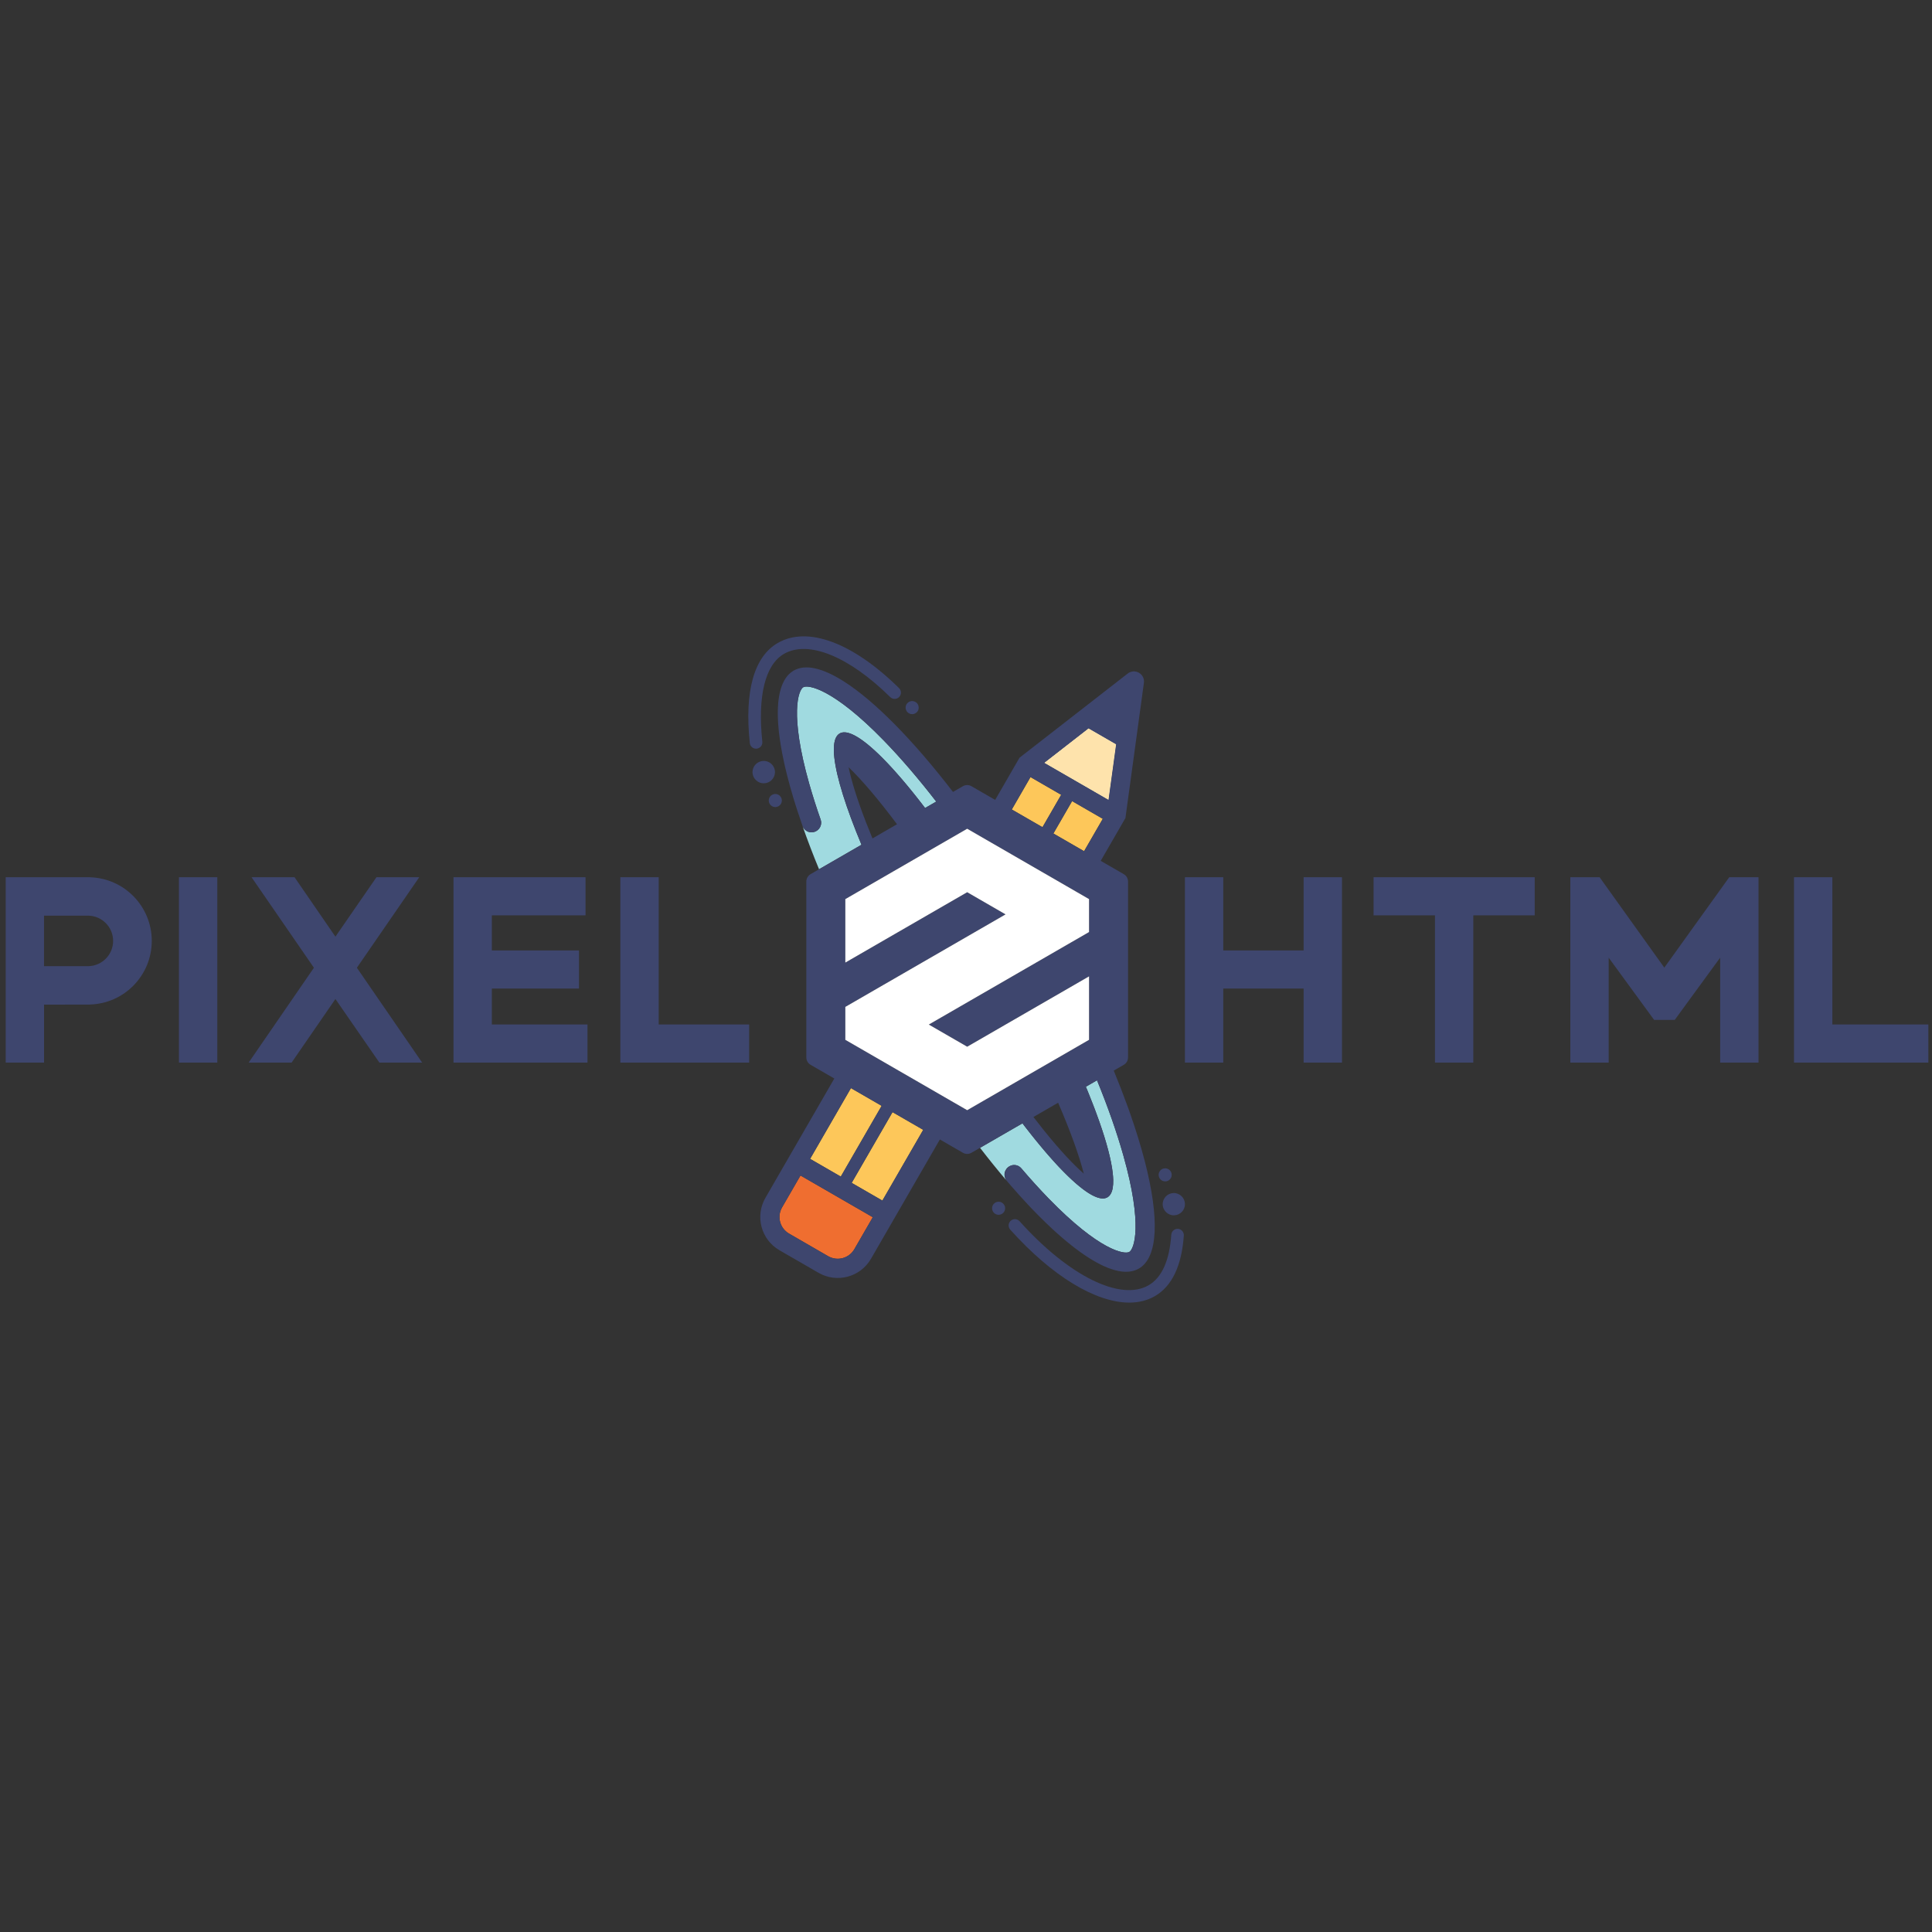 <?xml version="1.0" encoding="UTF-8" standalone="no" ?>
<!DOCTYPE svg PUBLIC "-//W3C//DTD SVG 1.1//EN" "http://www.w3.org/Graphics/SVG/1.1/DTD/svg11.dtd">
<svg xmlns="http://www.w3.org/2000/svg" xmlns:xlink="http://www.w3.org/1999/xlink" version="1.1" width="1080" height="1080" viewBox="0 0 1080 1080" xml:space="preserve">
<rect x="0" y="0" width="1080" height="1080" fill="#333333" stroke="none"/>
<desc>Created with Fabric.js 5.2.4</desc>
<defs>
</defs>
<g transform="matrix(1 0 0 1 540 540)" id="42e4e4c3-c514-472e-bdb9-545cc922f6f8"  >
<rect style="stroke: none; stroke-width: 1; stroke-dasharray: none; stroke-linecap: butt; stroke-dashoffset: 0; stroke-linejoin: miter; stroke-miterlimit: 4; fill: rgb(255,255,255); fill-rule: nonzero; opacity: 1; visibility: hidden;" vector-effect="non-scaling-stroke"  x="-540" y="-540" rx="0" ry="0" width="1080" height="1080" />
</g>
<g transform="matrix(1 0 0 1 540 540)" id="0559c133-503d-49b5-bee9-e4067d416b75"  >
</g>
<g transform="matrix(5.57 0 0 5.57 540 540)"  >
<g style=""   >
		<g transform="matrix(1 0 0 1 0.1 0.39)"  >
<path style="stroke: none; stroke-width: 1; stroke-dasharray: none; stroke-linecap: butt; stroke-dashoffset: 0; stroke-linejoin: miter; stroke-miterlimit: 4; fill: rgb(62,70,110); fill-rule: nonzero; opacity: 1;" vector-effect="non-scaling-stroke"  transform=" translate(-97.1, -34.39)" d="M 137.904 28.916 L 144.066 28.916 L 144.066 43.696 L 147.914 43.696 L 147.914 28.916 L 154.076 28.916 L 154.076 25.09 L 137.904 25.09 L 137.904 28.916 M 167.084 34.164 L 160.588 25.09 L 157.652 25.09 L 157.652 43.696 L 161.5 43.696 L 161.5 33.166 L 166.06 39.411 L 168.127 39.411 L 172.687 33.166 L 172.687 43.696 L 176.537 43.696 L 176.537 25.09 L 173.6 25.09 L 167.084 34.164 M 183.947 39.869 L 183.947 25.089 L 180.097 25.089 L 180.097 43.696 L 193.583 43.696 L 193.583 39.869 L 183.947 39.869 M 130.883 32.436 L 122.819 32.436 L 122.819 25.09 L 118.971 25.09 L 118.971 43.696 L 122.819 43.696 L 122.819 36.263 L 130.883 36.263 L 130.883 43.697 L 134.733 43.697 L 134.733 25.09 L 130.883 25.09 L 130.883 32.436 M 18.01 25.09 L 21.86 25.09 L 21.86 43.697 L 18.01 43.697 L 18.01 25.09 z M 42.128 25.09 L 37.835 25.09 L 33.715 31.055 L 29.611 25.09 L 25.297 25.09 L 31.557 34.175 L 25.007 43.695 L 29.318 43.695 L 33.715 37.313 L 38.129 43.696 L 42.419 43.696 L 35.869 34.175 L 42.129 25.09 M 66.16 39.869 L 66.16 25.089 L 62.31 25.089 L 62.31 43.696 L 75.237 43.696 L 75.237 39.869 L 66.16 39.869 M 9.074 25.096 L 9.074 25.09 L 0.624 25.09 L 0.624 43.696 L 4.472 43.696 L 4.472 37.88 L 6.567 37.88 L 6.567 37.874 L 9.074 37.874 L 9.074 37.866 C 12.531 37.769 15.283 34.939 15.283 31.48 C 15.283 28.022 12.531 25.192 9.074 25.095 z M 8.941 34.016 L 4.471 34.016 L 4.471 28.948 L 8.941 28.948 C 10.313 28.987 11.405 30.11 11.405 31.482 C 11.405 32.854 10.313 33.977 8.941 34.016 z M 49.415 36.263 L 58.16 36.263 L 58.16 32.436 L 49.415 32.436 L 49.415 28.916 L 58.816 28.916 L 58.816 25.09 L 45.566 25.09 L 45.566 43.696 L 59.012 43.696 L 59.012 39.869 L 49.414 39.869 L 49.414 36.263" stroke-linecap="round" />
</g>
		<g transform="matrix(1 0 0 1 -0.96 2.29)"  >
<path style="stroke: none; stroke-width: 1; stroke-dasharray: none; stroke-linecap: butt; stroke-dashoffset: 0; stroke-linejoin: miter; stroke-miterlimit: 4; fill: rgb(253,199,90); fill-rule: nonzero; opacity: 1;" vector-effect="non-scaling-stroke"  transform=" translate(-96.04, -36.29)" d="M 105.77 20.702 L 108.851 22.48 L 110.728 19.228 L 107.648 17.45 L 105.769 20.702 M 106.554 16.819 L 103.472 15.039 L 101.595 18.294 L 104.677 20.071 L 106.554 16.819 M 88.534 48.034 L 85.452 46.254 L 81.353 53.356 L 84.434 55.135 L 88.534 48.034 M 85.526 55.766 L 88.608 57.544 L 92.708 50.443 L 89.626 48.666 L 85.526 55.766" stroke-linecap="round" />
</g>
		<g transform="matrix(1 0 0 1 -14.04 25.2)"  >
<path style="stroke: none; stroke-width: 1; stroke-dasharray: none; stroke-linecap: butt; stroke-dashoffset: 0; stroke-linejoin: miter; stroke-miterlimit: 4; fill: rgb(239,110,48); fill-rule: nonzero; opacity: 1;" vector-effect="non-scaling-stroke"  transform=" translate(-82.96, -59.2)" d="M 78.537 58.232 C 78.009 59.151 78.323 60.325 79.241 60.856 L 83.169 63.125 C 84.088 63.654 85.262 63.339 85.793 62.421 L 87.645 59.214 L 80.389 55.026 L 78.537 58.232" stroke-linecap="round" />
</g>
		<g transform="matrix(1 0 0 1 11.46 -20.26)"  >
<path style="stroke: none; stroke-width: 1; stroke-dasharray: none; stroke-linecap: butt; stroke-dashoffset: 0; stroke-linejoin: miter; stroke-miterlimit: 4; fill: rgb(255,255,255); fill-rule: nonzero; opacity: 1;" vector-effect="non-scaling-stroke"  transform=" translate(-108.46, -13.74)" d="M 112.068 11.748 L 109.298 10.148 L 104.851 13.608 L 111.304 17.334 L 112.068 11.748" stroke-linecap="round" />
</g>
		<g transform="matrix(1 0 0 1 11.46 -20.26)"  >
<path style="stroke: none; stroke-width: 1; stroke-dasharray: none; stroke-linecap: butt; stroke-dashoffset: 0; stroke-linejoin: miter; stroke-miterlimit: 4; fill: rgb(254,227,172); fill-rule: nonzero; opacity: 1;" vector-effect="non-scaling-stroke"  transform=" translate(-108.46, -13.74)" d="M 109.3 10.149 L 104.852 13.609 L 111.305 17.335 L 112.069 11.749 L 109.299 10.149" stroke-linecap="round" />
</g>
		<g transform="matrix(1 0 0 1 0.01 0.35)"  >
<path style="stroke: none; stroke-width: 1; stroke-dasharray: none; stroke-linecap: butt; stroke-dashoffset: 0; stroke-linejoin: miter; stroke-miterlimit: 4; fill: rgb(62,70,110); fill-rule: nonzero; opacity: 1;" vector-effect="non-scaling-stroke"  transform=" translate(-97.01, -34.35)" d="M 75.93 12.19 L 75.996 12.188 C 76.343 12.151 76.594 11.841 76.558 11.494 C 76.072 6.899 76.845 3.766 78.736 2.674 C 81.174 1.267 85.258 2.929 89.396 7.013 C 89.645 7.257 90.044 7.254 90.288 7.006 C 90.533 6.757 90.53 6.357 90.281 6.113 C 85.654 1.547 81.102 -0.15 78.106 1.583 C 75.723 2.959 74.753 6.432 75.303 11.628 C 75.337 11.948 75.607 12.191 75.929 12.191 M 118.275 60.38 C 118.108 60.368 117.944 60.424 117.818 60.533 C 117.692 60.643 117.615 60.798 117.603 60.965 C 117.421 63.565 116.654 65.274 115.323 66.043 C 112.493 67.677 107.291 65.093 102.379 59.617 C 102.146 59.357 101.748 59.335 101.488 59.568 C 101.228 59.801 101.206 60.199 101.439 60.459 C 105.65 65.154 110.037 67.781 113.384 67.781 C 114.331 67.781 115.198 67.57 115.95 67.135 C 117.67 66.142 118.647 64.095 118.86 61.052 C 118.872 60.885 118.817 60.72 118.707 60.594 C 118.597 60.468 118.442 60.391 118.275 60.38" stroke-linecap="round" />
</g>
		<g transform="matrix(1 0 0 1 -0.7 0.61)"  >
<path style="stroke: none; stroke-width: 1; stroke-dasharray: none; stroke-linecap: butt; stroke-dashoffset: 0; stroke-linejoin: miter; stroke-miterlimit: 4; fill: rgb(105,197,199); fill-rule: nonzero; opacity: 1;" vector-effect="non-scaling-stroke"  transform=" translate(-96.3, -34.61)" d="M 78.95 5.053 L 79.057 4.91 L 78.949 5.053 M 78.41 6.2 L 78.476 5.996 L 78.41 6.201 M 78.774 5.325 L 78.897 5.125 L 78.774 5.325 M 79.302 4.653 L 79.435 4.54 L 79.302 4.653 M 79.12 4.838 L 79.234 4.717 L 79.119 4.837 M 78.321 6.534 L 78.378 6.309 L 78.321 6.534 M 78.51 5.898 L 78.595 5.686 L 78.51 5.898 M 113.537 64.647 L 113.351 64.67 L 113.537 64.647 M 112.611 64.655 L 112.401 64.624 L 112.611 64.654 M 113.795 64.59 L 113.633 64.629 L 113.795 64.589 M 114.35 64.366 L 114.126 64.476 L 114.349 64.366 M 114.051 64.506 L 113.887 64.565 L 114.051 64.505 M 78.242 6.92 C 78.26 6.824 78.277 6.729 78.298 6.636 C 78.278 6.729 78.26 6.825 78.242 6.92 M 78.892 14.24 L 78.765 13.686 L 78.892 14.241" stroke-linecap="round" />
</g>
		<g transform="matrix(1 0 0 1 0.03 0.36)"  >
<path style="stroke: none; stroke-width: 1; stroke-dasharray: none; stroke-linecap: butt; stroke-dashoffset: 0; stroke-linejoin: miter; stroke-miterlimit: 4; fill: rgb(160,218,224); fill-rule: nonzero; opacity: 1;" vector-effect="non-scaling-stroke"  transform=" translate(-97.03, -34.36)" d="M 101.355 54.104 L 101.371 54.094 C 101.767 53.876 102.261 53.966 102.555 54.309 C 103.436 55.344 104.349 56.351 105.293 57.329 C 110.397 62.579 112.91 62.972 113.389 62.695 C 113.866 62.419 114.782 60.045 112.789 53.003 C 112.129 50.669 111.239 48.133 110.149 45.47 L 109.029 46.116 C 109.084 46.243 109.136 46.372 109.187 46.496 C 109.253 46.655 109.317 46.811 109.378 46.969 C 109.734 47.844 110.069 48.728 110.382 49.619 C 111.118 51.716 111.579 53.474 111.726 54.781 C 111.753 55.031 111.771 55.266 111.776 55.481 C 111.777 55.631 111.776 55.773 111.767 55.906 C 111.76 56.03 111.745 56.154 111.724 56.276 C 111.644 56.734 111.47 57.051 111.197 57.212 L 111.193 57.214 L 111.189 57.216 L 111.087 57.265 L 111.05 57.277 L 110.974 57.3 L 110.925 57.31 L 110.853 57.323 L 110.796 57.326 L 110.73 57.33 L 110.724 57.329 L 110.671 57.327 L 110.589 57.321 L 110.53 57.313 L 110.446 57.298 L 110.384 57.284 L 110.298 57.263 L 110.23 57.242 L 110.144 57.214 L 110.072 57.187 L 109.982 57.15 L 109.906 57.118 L 109.814 57.074 L 109.736 57.036 L 109.636 56.984 L 109.556 56.94 L 109.454 56.88 L 109.372 56.83 L 109.265 56.765 L 109.181 56.71 L 109.071 56.634 L 108.986 56.577 L 108.867 56.491 L 108.783 56.43 L 108.653 56.33 L 108.576 56.27 L 108.418 56.143 L 108.363 56.099 L 108.143 55.916 L 108.107 55.886 L 107.918 55.72 L 107.84 55.65 L 107.688 55.513 L 107.596 55.429 L 107.453 55.294 L 107.353 55.2 L 107.213 55.065 L 107.105 54.96 L 106.966 54.823 L 106.857 54.712 L 106.717 54.57 L 106.603 54.454 L 106.463 54.306 L 106.345 54.186 L 106.2 54.031 L 106.085 53.906 L 105.937 53.745 L 105.82 53.615 L 105.668 53.447 L 105.549 53.314 L 105.393 53.136 L 105.276 53.004 L 105.114 52.816 L 104.997 52.683 L 104.827 52.481 L 104.717 52.351 L 104.433 52.011 C 104.337 51.897 104.243 51.783 104.15 51.667 L 104.144 51.661 L 103.849 51.298 L 103.773 51.202 C 103.701 51.11 103.627 51.018 103.553 50.927 L 103.448 50.795 L 103.255 50.548 L 103.136 50.397 L 102.95 50.16 L 102.823 49.994 L 102.667 49.789 L 98.409 52.246 C 99.274 53.371 100.167 54.475 101.087 55.556 C 100.902 55.338 100.825 55.048 100.876 54.766 C 100.928 54.485 101.104 54.242 101.355 54.104 M 83.787 13.094 C 83.76 12.865 83.744 12.634 83.738 12.403 L 83.738 12.176 C 83.752 11.402 83.94 10.882 84.319 10.663 L 84.327 10.659 L 84.424 10.613 L 84.468 10.599 L 84.538 10.577 L 84.592 10.567 L 84.66 10.555 L 84.72 10.551 L 84.781 10.549 L 84.788 10.549 L 84.843 10.551 L 84.923 10.557 L 84.984 10.565 L 85.065 10.579 L 85.13 10.594 L 85.213 10.614 L 85.283 10.636 L 85.369 10.665 L 85.44 10.692 L 85.53 10.727 L 85.605 10.759 L 85.701 10.804 L 85.778 10.842 L 85.876 10.894 L 85.956 10.938 L 86.059 10.997 L 86.14 11.046 L 86.25 11.114 L 86.33 11.167 L 86.446 11.245 L 86.526 11.3 L 86.65 11.39 L 86.727 11.447 L 86.867 11.552 L 86.935 11.605 L 87.107 11.742 L 87.149 11.776 L 87.372 11.963 L 87.597 12.158 L 87.66 12.215 L 87.827 12.365 L 87.908 12.44 L 88.062 12.584 L 88.152 12.669 L 88.304 12.815 L 88.398 12.908 L 88.55 13.057 L 88.648 13.156 L 88.799 13.31 L 88.903 13.416 L 89.056 13.575 L 89.16 13.684 L 89.315 13.85 L 89.422 13.964 L 89.582 14.139 L 89.686 14.254 L 89.852 14.438 L 89.956 14.555 L 90.127 14.749 L 90.231 14.867 L 90.411 15.074 L 90.508 15.187 L 90.706 15.419 L 90.79 15.518 L 91.02 15.79 L 91.077 15.859 C 91.271 16.092 91.468 16.333 91.667 16.579 L 91.707 16.631 L 91.963 16.95 L 92.045 17.054 L 92.262 17.329 L 92.365 17.462 L 92.565 17.718 L 92.677 17.866 L 92.869 18.115 L 92.891 18.145 L 94.011 17.499 C 92.232 15.199 90.466 13.141 88.761 11.386 C 83.658 6.138 81.144 5.746 80.666 6.023 C 80.188 6.298 79.27 8.671 81.266 15.713 C 81.611 16.92 81.992 18.117 82.408 19.301 C 82.562 19.734 82.385 20.215 81.988 20.445 L 81.968 20.457 C 81.722 20.599 81.425 20.624 81.159 20.525 C 80.893 20.426 80.685 20.213 80.591 19.945 C 81.104 21.408 81.658 22.857 82.252 24.289 L 86.51 21.831 C 84.968 18.135 84.01 15.086 83.787 13.094" stroke-linecap="round" />
</g>
		<g transform="matrix(1 0 0 1 -1.7 0.32)"  >
<path style="stroke: none; stroke-width: 1; stroke-dasharray: none; stroke-linecap: butt; stroke-dashoffset: 0; stroke-linejoin: miter; stroke-miterlimit: 4; fill: rgb(105,197,199); fill-rule: nonzero; opacity: 1;" vector-effect="non-scaling-stroke"  transform=" translate(-95.3, -34.32)" d="M 80.082 18.434 C 80.008 18.204 79.935 17.974 79.862 17.744 C 79.933 17.972 80.007 18.201 80.082 18.434 M 79.846 17.692 C 79.776 17.462 79.704 17.236 79.637 17.011 C 79.705 17.236 79.775 17.463 79.847 17.691 M 78.308 11.187 M 112.293 64.604 L 112.08 64.556 L 112.293 64.604 M 103.67 58.422 C 103.52 58.266 103.371 58.108 103.22 57.947 C 103.371 58.107 103.52 58.266 103.67 58.422 M 106.613 61.235 C 106.484 61.124 106.353 61.01 106.223 60.893 C 106.353 61.01 106.484 61.123 106.613 61.235 M 106.137 60.817 L 105.744 60.461 C 105.877 60.58 106.008 60.7 106.137 60.817 M 104.181 58.949 C 104.035 58.799 103.886 58.648 103.738 58.493 L 104.181 58.949 M 101.596 56.15 C 101.438 55.967 101.278 55.782 101.119 55.594 C 101.277 55.782 101.437 55.967 101.596 56.15 M 84.721 5.424 C 82.623 4.094 80.888 3.671 79.705 4.353 L 79.496 4.492 L 79.706 4.354 C 80.888 3.671 82.623 4.094 84.721 5.424 M 111.974 64.53 L 111.73 64.46 L 111.974 64.53 M 110.115 63.754 C 110.01 63.694 109.906 63.637 109.801 63.574 C 109.906 63.637 110.011 63.696 110.115 63.754 M 108.002 62.362 C 107.872 62.262 107.736 62.16 107.604 62.052 C 107.736 62.159 107.871 62.262 108.002 62.362 M 108.851 62.973 C 108.744 62.9 108.634 62.825 108.525 62.746 C 108.635 62.825 108.745 62.9 108.851 62.973" stroke-linecap="round" />
</g>
		<g transform="matrix(1 0 0 1 -0.85 0.67)"  >
<path style="stroke: none; stroke-width: 1; stroke-dasharray: none; stroke-linecap: butt; stroke-dashoffset: 0; stroke-linejoin: miter; stroke-miterlimit: 4; fill: rgb(62,70,110); fill-rule: nonzero; opacity: 1;" vector-effect="non-scaling-stroke"  transform=" translate(-96.15, -34.67)" d="M 101.12 55.594 C 101.277 55.782 101.437 55.967 101.596 56.15 L 101.633 56.19 C 102.154 56.789 102.67 57.36 103.176 57.9 L 103.219 57.948 L 103.67 58.423 L 103.738 58.493 C 103.886 58.648 104.035 58.8 104.181 58.949 L 104.228 58.995 C 104.718 59.492 105.203 59.96 105.675 60.397 L 105.743 60.46 L 106.136 60.816 L 106.222 60.892 C 106.353 61.009 106.484 61.122 106.613 61.234 L 106.677 61.29 C 106.982 61.553 107.284 61.8 107.579 62.034 L 107.602 62.053 C 107.735 62.159 107.87 62.262 108 62.362 L 108.092 62.43 L 108.42 62.672 L 108.524 62.746 C 108.634 62.824 108.744 62.899 108.85 62.973 L 108.936 63.032 C 109.207 63.215 109.476 63.386 109.737 63.54 L 109.799 63.576 C 109.904 63.638 110.009 63.696 110.113 63.755 L 110.218 63.811 C 110.308 63.86 110.398 63.906 110.486 63.95 L 110.597 64.006 C 110.687 64.049 110.775 64.091 110.863 64.131 L 110.957 64.171 C 111.074 64.223 111.187 64.271 111.301 64.315 L 111.305 64.315 C 111.42 64.36 111.535 64.4 111.647 64.435 L 111.729 64.461 L 111.973 64.531 L 112.078 64.557 L 112.291 64.605 L 112.398 64.625 L 112.609 64.655 L 112.701 64.668 C 112.797 64.678 112.889 64.684 112.981 64.687 L 112.991 64.687 C 113.086 64.689 113.178 64.686 113.269 64.68 L 113.349 64.672 L 113.535 64.649 L 113.631 64.631 L 113.793 64.591 L 113.885 64.567 L 114.049 64.507 L 114.125 64.477 L 114.348 64.367 L 114.35 64.366 C 116.315 63.231 116.401 59.246 114.952 53.625 C 114.749 52.843 114.529 52.065 114.292 51.293 C 114.035 50.458 113.762 49.628 113.473 48.803 C 113.399 48.588 113.321 48.373 113.244 48.157 C 112.799 46.928 112.327 45.708 111.828 44.5 L 112.832 43.92 C 113.098 43.766 113.262 43.483 113.262 43.176 L 113.262 25.526 C 113.262 25.219 113.098 24.935 112.832 24.782 L 110.52 23.448 L 113 19.152 L 114.854 5.589 C 114.914 5.18 114.717 4.776 114.358 4.572 C 114.001 4.363 113.553 4.394 113.228 4.65 L 102.368 13.1 L 99.928 17.33 L 97.548 15.957 C 97.282 15.804 96.954 15.804 96.688 15.957 L 95.694 16.531 C 91.661 11.289 87.8 7.379 84.72 5.426 C 82.622 4.096 80.887 3.673 79.704 4.356 L 79.495 4.494 L 79.435 4.539 L 79.302 4.653 L 79.234 4.717 L 79.119 4.837 L 79.057 4.91 L 78.949 5.053 L 78.897 5.125 L 78.774 5.325 L 78.754 5.36 C 78.707 5.444 78.664 5.53 78.625 5.618 L 78.595 5.686 L 78.51 5.898 L 78.477 5.996 L 78.411 6.201 L 78.379 6.309 L 78.322 6.534 L 78.299 6.637 C 78.279 6.73 78.261 6.825 78.243 6.921 L 78.233 6.981 C 78.212 7.107 78.195 7.233 78.18 7.359 L 78.177 7.393 C 78.162 7.51 78.151 7.628 78.143 7.746 L 78.137 7.851 C 78.13 7.951 78.125 8.053 78.121 8.157 L 78.117 8.279 C 78.114 8.385 78.113 8.491 78.113 8.597 L 78.113 8.712 C 78.113 8.837 78.116 8.964 78.12 9.094 L 78.122 9.159 C 78.134 9.473 78.155 9.802 78.186 10.139 L 78.193 10.209 C 78.207 10.354 78.223 10.499 78.239 10.647 L 78.253 10.756 C 78.271 10.899 78.288 11.041 78.309 11.186 L 78.323 11.291 L 78.398 11.781 L 78.408 11.831 C 78.5 12.401 78.614 12.997 78.751 13.615 L 78.767 13.685 L 78.894 14.24 L 78.914 14.319 L 79.06 14.917 L 79.068 14.949 C 79.236 15.609 79.425 16.293 79.635 16.996 L 79.639 17.011 C 79.706 17.236 79.777 17.463 79.849 17.691 L 79.864 17.745 C 79.935 17.973 80.009 18.202 80.084 18.434 L 80.091 18.454 C 80.251 18.943 80.419 19.441 80.596 19.947 C 80.69 20.215 80.899 20.426 81.165 20.525 C 81.431 20.623 81.727 20.599 81.973 20.457 L 81.993 20.445 C 82.39 20.214 82.566 19.734 82.413 19.301 C 81.997 18.117 81.615 16.921 81.27 15.714 C 79.276 8.671 80.194 6.298 80.671 6.023 C 81.149 5.747 83.663 6.138 88.766 11.386 C 90.471 13.141 92.237 15.2 94.016 17.499 L 92.896 18.145 L 92.874 18.115 L 92.682 17.865 L 92.57 17.718 L 92.37 17.462 L 92.267 17.329 C 92.195 17.236 92.122 17.145 92.05 17.054 L 91.968 16.95 L 91.712 16.63 L 91.672 16.579 C 91.477 16.338 91.28 16.098 91.082 15.859 L 91.024 15.789 C 90.947 15.698 90.872 15.606 90.795 15.518 L 90.711 15.418 L 90.513 15.187 L 90.416 15.074 L 90.236 14.867 L 90.132 14.749 L 89.962 14.555 L 89.857 14.438 L 89.691 14.254 L 89.586 14.139 L 89.424 13.964 L 89.317 13.85 L 89.162 13.684 L 89.058 13.574 L 88.905 13.416 L 88.801 13.31 L 88.651 13.156 L 88.552 13.056 L 88.4 12.908 L 88.306 12.815 L 88.154 12.669 L 88.064 12.584 L 87.91 12.44 L 87.83 12.365 L 87.662 12.215 L 87.599 12.158 L 87.374 11.963 L 87.151 11.776 L 87.109 11.742 L 86.937 11.605 L 86.868 11.552 L 86.729 11.447 L 86.652 11.39 L 86.528 11.3 L 86.448 11.245 L 86.332 11.167 L 86.252 11.114 L 86.142 11.046 L 86.062 10.996 L 85.957 10.938 L 85.878 10.894 L 85.78 10.842 L 85.703 10.804 L 85.607 10.759 L 85.532 10.727 L 85.442 10.692 L 85.372 10.665 L 85.284 10.635 L 85.215 10.615 L 85.132 10.594 L 85.067 10.579 L 84.987 10.565 L 84.925 10.557 L 84.845 10.551 L 84.79 10.549 L 84.783 10.549 L 84.721 10.551 L 84.662 10.555 L 84.594 10.567 L 84.54 10.577 L 84.47 10.599 L 84.424 10.613 L 84.327 10.66 L 84.32 10.663 L 84.318 10.665 C 83.94 10.883 83.752 11.402 83.738 12.177 L 83.738 12.404 C 83.742 12.618 83.759 12.848 83.788 13.094 C 84.009 15.087 84.968 18.136 86.513 21.832 L 81.405 24.78 C 81.139 24.933 80.975 25.217 80.975 25.524 L 80.975 43.174 C 80.975 43.481 81.139 43.765 81.405 43.919 L 83.785 45.291 L 76.869 57.268 C 75.807 59.11 76.438 61.464 78.279 62.527 L 82.206 64.794 C 84.047 65.856 86.4 65.226 87.463 63.386 L 94.378 51.409 L 96.69 52.743 C 96.956 52.897 97.284 52.897 97.55 52.743 L 102.667 49.79 L 102.823 49.995 L 102.95 50.161 L 103.136 50.398 L 103.256 50.548 L 103.448 50.796 L 103.552 50.928 L 103.773 51.203 L 103.849 51.299 L 104.144 51.662 L 104.15 51.668 C 104.244 51.785 104.34 51.898 104.433 52.012 L 104.716 52.352 L 104.827 52.482 L 104.997 52.684 L 105.114 52.817 L 105.276 53.005 L 105.393 53.137 L 105.549 53.315 L 105.669 53.448 L 105.82 53.617 L 105.937 53.746 L 106.085 53.906 L 106.2 54.032 L 106.345 54.187 L 106.462 54.307 L 106.603 54.455 L 106.716 54.571 L 106.857 54.713 L 106.967 54.823 L 107.105 54.961 L 107.212 55.066 L 107.353 55.201 L 107.453 55.295 L 107.596 55.43 L 107.688 55.514 L 107.84 55.651 L 107.918 55.721 L 108.108 55.887 L 108.142 55.917 L 108.363 56.1 L 108.418 56.144 L 108.576 56.272 L 108.652 56.331 L 108.783 56.431 L 108.867 56.491 L 108.987 56.578 L 109.07 56.635 L 109.181 56.711 L 109.265 56.766 L 109.372 56.832 L 109.454 56.882 L 109.556 56.941 L 109.636 56.985 L 109.736 57.037 L 109.814 57.075 L 109.906 57.119 L 109.982 57.151 L 110.072 57.188 L 110.144 57.215 L 110.23 57.243 L 110.298 57.263 L 110.384 57.285 L 110.446 57.299 L 110.53 57.314 L 110.59 57.322 L 110.671 57.328 L 110.724 57.33 L 110.73 57.33 L 110.796 57.327 L 110.853 57.324 L 110.925 57.311 L 110.975 57.301 L 111.05 57.278 L 111.087 57.266 L 111.189 57.216 L 111.193 57.215 L 111.197 57.213 L 111.199 57.211 C 111.47 57.051 111.644 56.734 111.724 56.278 C 111.744 56.164 111.759 56.038 111.767 55.907 C 111.775 55.774 111.777 55.633 111.775 55.483 C 111.769 55.249 111.753 55.015 111.726 54.782 C 111.58 53.475 111.119 51.717 110.382 49.621 C 110.179 49.039 109.966 48.46 109.742 47.886 C 109.623 47.58 109.502 47.274 109.378 46.97 C 109.316 46.812 109.253 46.655 109.188 46.498 C 109.136 46.371 109.083 46.244 109.029 46.117 L 110.149 45.471 C 111.239 48.135 112.129 50.67 112.789 53.004 C 114.781 60.047 113.865 62.42 113.389 62.696 C 112.91 62.972 110.397 62.58 105.293 57.331 C 104.342 56.348 103.424 55.334 102.539 54.291 C 102.258 53.961 101.784 53.872 101.402 54.078 C 101.147 54.217 100.965 54.461 100.904 54.745 C 100.843 55.029 100.91 55.326 101.086 55.557 L 101.088 55.561 L 101.119 55.594 z M 108.851 22.481 L 105.769 20.703 L 107.649 17.451 L 110.729 19.229 L 108.851 22.481 z M 109.299 10.149 L 112.069 11.749 L 111.305 17.335 L 104.852 13.61 L 109.299 10.149 z M 103.472 15.039 L 106.554 16.818 L 104.677 20.07 L 101.595 18.293 L 103.472 15.039 z M 86.962 19.573 C 85.972 17.018 85.466 15.253 85.219 14.048 C 86.589 15.367 88.249 17.327 90.077 19.773 L 87.614 21.197 C 87.391 20.658 87.174 20.117 86.962 19.573 z M 85.452 46.255 L 88.534 48.034 L 84.434 55.134 L 81.354 53.356 L 85.452 46.255 z M 85.793 62.42 C 85.262 63.338 84.088 63.653 83.169 63.124 L 79.241 60.854 C 78.324 60.323 78.009 59.15 78.537 58.231 L 80.389 55.024 L 87.645 59.212 L 85.793 62.42 z M 88.608 57.544 L 85.526 55.766 L 89.626 48.666 L 92.707 50.443 L 88.608 57.543 z M 103.768 49.153 L 106.246 47.722 C 107.463 50.536 108.344 52.967 108.822 54.838 C 107.896 54.028 106.586 52.692 104.799 50.47 C 104.45 50.035 104.106 49.596 103.767 49.153 z M 97.119 48.473 L 84.89 41.41 L 84.89 38.104 L 100.97 28.819 L 97.12 26.595 L 84.89 33.657 L 84.89 27.285 L 97.12 20.223 L 109.35 27.285 L 109.35 30.592 L 93.27 39.877 L 97.12 42.1 L 109.35 35.038 L 109.35 41.41 L 97.12 48.472 z" stroke-linecap="round" />
</g>
		<g transform="matrix(1 0 0 1 0.73 -0.06)"  >
<path style="stroke: none; stroke-width: 1; stroke-dasharray: none; stroke-linecap: butt; stroke-dashoffset: 0; stroke-linejoin: miter; stroke-miterlimit: 4; fill: rgb(255,255,255); fill-rule: nonzero; opacity: 1;" vector-effect="non-scaling-stroke"  transform=" translate(-97.73, -33.94)" d="M 85.44 10.692 L 85.37 10.665 L 85.44 10.692 M 85.778 10.842 L 85.701 10.804 L 85.778 10.842 M 85.13 10.593 L 85.065 10.578 L 85.13 10.593 M 85.605 10.759 L 85.53 10.727 L 85.605 10.759 M 85.955 10.938 L 85.876 10.894 L 85.956 10.938 M 85.282 10.635 L 85.213 10.614 L 85.283 10.634 M 92.366 17.463 L 92.263 17.33 L 92.366 17.463 M 90.234 14.868 L 90.13 14.75 L 90.234 14.868 M 86.14 11.045 L 86.058 10.995 L 86.139 11.045 M 89.96 14.555 L 89.855 14.438 L 89.959 14.555 M 90.793 15.519 L 90.709 15.419 L 90.793 15.519 M 89.688 14.254 L 89.583 14.139 L 89.688 14.254 M 91.71 16.632 L 91.67 16.58 L 91.71 16.632 M 91.08 15.86 L 91.021 15.792 L 91.079 15.861 M 92.68 17.868 L 92.567 17.72 L 92.679 17.868 M 92.893 18.147 L 92.871 18.117 L 92.893 18.147 M 92.047 17.055 L 91.965 16.951 L 92.047 17.055 M 89.424 13.964 L 89.317 13.85 L 89.424 13.964 M 90.511 15.188 L 90.414 15.075 L 90.511 15.188 M 89.161 13.684 L 89.057 13.574 L 89.161 13.684 M 86.727 11.446 L 86.65 11.389 L 86.727 11.446 M 86.33 11.166 L 86.25 11.113 L 86.33 11.166 M 87.15 11.775 L 87.107 11.741 L 87.149 11.775 M 86.526 11.299 L 86.446 11.244 L 86.526 11.299 M 86.935 11.604 L 86.866 11.551 L 86.936 11.604 M 88.398 12.907 L 88.304 12.814 L 88.398 12.907 M 88.152 12.667 L 88.062 12.582 L 88.152 12.667 M 87.908 12.439 L 87.828 12.364 L 87.908 12.439 M 87.66 12.213 L 87.597 12.156 L 87.66 12.213 M 88.903 13.415 L 88.799 13.309 L 88.903 13.415 M 109.736 57.034 L 109.814 57.072 L 109.736 57.034 M 109.556 56.939 L 109.636 56.983 L 109.556 56.939 M 108.107 55.887 L 108.142 55.917 L 108.107 55.887 M 109.906 57.117 L 109.982 57.149 L 109.906 57.117 M 110.23 57.242 L 110.298 57.262 L 110.23 57.242 M 110.072 57.186 L 110.144 57.213 L 110.072 57.186 M 108.986 56.576 L 109.07 56.633 L 108.986 56.576 M 108.363 56.1 L 108.418 56.144 L 108.363 56.1 M 108.576 56.272 L 108.652 56.331 L 108.576 56.271 M 84.983 10.565 L 84.923 10.557 L 84.983 10.565 M 110.385 57.284 L 110.447 57.298 L 110.385 57.284 M 109.181 56.709 L 109.265 56.764 L 109.181 56.709 M 109.373 56.83 L 109.455 56.88 L 109.373 56.83 M 110.724 57.327 L 110.671 57.325 L 110.724 57.327 M 111.724 56.277 C 111.644 56.733 111.47 57.049 111.199 57.21 L 111.197 57.212 C 111.471 57.051 111.644 56.734 111.724 56.277 M 106.967 54.825 L 106.858 54.714 L 106.968 54.824 M 111.051 57.276 L 111.088 57.264 L 111.051 57.276 M 110.926 57.309 L 110.976 57.299 L 110.926 57.309 M 110.797 57.325 L 110.854 57.322 L 110.797 57.325 M 110.531 57.312 L 110.591 57.32 L 110.531 57.312 M 108.783 56.43 L 108.867 56.49 L 108.783 56.43 M 102.822 49.994 L 102.949 50.16 L 102.822 49.994 M 88.551 13.056 L 88.649 13.155 L 88.551 13.055 M 83.737 12.176 C 83.752 11.402 83.94 10.882 84.318 10.664 L 84.318 10.663 C 83.94 10.882 83.752 11.402 83.738 12.176 M 84.788 10.549 L 84.843 10.551 L 84.788 10.549 M 103.447 50.796 L 103.551 50.928 L 103.447 50.796 M 103.771 51.203 L 103.847 51.299 L 103.771 51.203 M 103.135 50.398 L 103.255 50.548 L 103.135 50.398 M 84.592 10.567 L 84.538 10.577 L 84.592 10.567 M 84.72 10.55 L 84.66 10.555 L 84.72 10.551 M 84.32 10.662 L 84.327 10.659 L 84.32 10.662 M 84.468 10.599 L 84.424 10.613 L 84.468 10.599 M 107.353 55.2 L 107.453 55.295 L 107.353 55.201 M 106.346 54.187 L 106.463 54.307 L 106.346 54.187 M 106.086 53.907 L 106.201 54.032 L 106.086 53.907 M 105.82 53.617 L 105.937 53.746 L 105.82 53.616 M 107.105 54.96 L 107.212 55.066 L 107.105 54.961 M 107.84 55.65 L 107.918 55.72 L 107.84 55.65 M 107.596 55.43 L 107.688 55.514 L 107.596 55.43 M 105.275 53.005 L 105.392 53.137 L 105.275 53.005 M 105.55 53.315 L 105.668 53.448 L 105.549 53.315 M 104.431 52.012 L 104.519 52.116 L 104.431 52.012 M 104.715 52.353 L 104.826 52.482 L 104.716 52.352 M 104.142 51.662 L 104.148 51.668 L 104.142 51.662 M 104.996 52.684 L 105.113 52.817 L 104.996 52.684 M 106.603 54.455 L 106.716 54.571 L 106.603 54.455" stroke-linecap="round" />
</g>
		<g transform="matrix(1 0 0 1 0.27 -0.78)"  >
<path style="stroke: none; stroke-width: 1; stroke-dasharray: none; stroke-linecap: butt; stroke-dashoffset: 0; stroke-linejoin: miter; stroke-miterlimit: 4; fill: rgb(62,70,110); fill-rule: nonzero; opacity: 1;" vector-effect="non-scaling-stroke"  transform=" translate(-97.27, -33.22)" d="M 77.83 14.556 C 77.833 14.142 77.61 13.76 77.247 13.56 C 76.885 13.36 76.442 13.374 76.094 13.597 C 75.745 13.82 75.547 14.216 75.577 14.629 C 75.626 15.228 76.137 15.683 76.738 15.664 C 77.338 15.644 77.818 15.157 77.829 14.556 M 78.518 17.4 C 78.52 17.159 78.39 16.936 78.179 16.819 C 77.968 16.702 77.71 16.711 77.507 16.842 C 77.304 16.972 77.189 17.203 77.208 17.444 C 77.235 17.794 77.533 18.061 77.884 18.049 C 78.234 18.038 78.514 17.752 78.518 17.401 M 91.604 8.725 C 91.842 8.722 92.06 8.591 92.174 8.382 C 92.287 8.173 92.279 7.918 92.152 7.717 C 92.025 7.516 91.799 7.399 91.561 7.412 C 91.204 7.431 90.928 7.732 90.94 8.09 C 90.951 8.447 91.247 8.729 91.604 8.725 M 100.25 57.659 C 99.888 57.671 99.605 57.975 99.618 58.337 C 99.63 58.698 99.933 58.981 100.295 58.969 C 100.657 58.957 100.94 58.653 100.928 58.291 C 100.915 57.93 100.612 57.647 100.25 57.659 M 117.82 56.787 C 117.203 56.807 116.72 57.324 116.74 57.941 C 116.761 58.557 117.277 59.04 117.894 59.02 C 118.511 59 118.994 58.483 118.973 57.867 C 118.953 57.25 118.437 56.767 117.82 56.787 M 117.01 55.617 C 117.372 55.606 117.657 55.303 117.645 54.941 C 117.634 54.578 117.331 54.294 116.969 54.305 C 116.607 54.316 116.322 54.619 116.334 54.981 C 116.345 55.344 116.648 55.628 117.01 55.617" stroke-linecap="round" />
</g>
		<g transform="matrix(1 0 0 1 0.12 0.35)"  >
<path style="stroke: none; stroke-width: 1; stroke-dasharray: none; stroke-linecap: butt; stroke-dashoffset: 0; stroke-linejoin: miter; stroke-miterlimit: 4; fill: rgb(255,255,255); fill-rule: nonzero; opacity: 1;" vector-effect="non-scaling-stroke"  transform=" translate(-97.12, -34.35)" d="M 109.35 35.039 L 97.12 42.1 L 93.268 39.877 L 109.349 30.592 L 109.349 27.285 L 97.119 20.223 L 84.889 27.285 L 84.889 33.657 L 97.119 26.595 L 100.969 28.819 L 84.889 38.104 L 84.889 41.41 L 97.119 48.472 L 109.349 41.41 L 109.349 35.038" stroke-linecap="round" />
</g>
</g>
</g>
</svg>